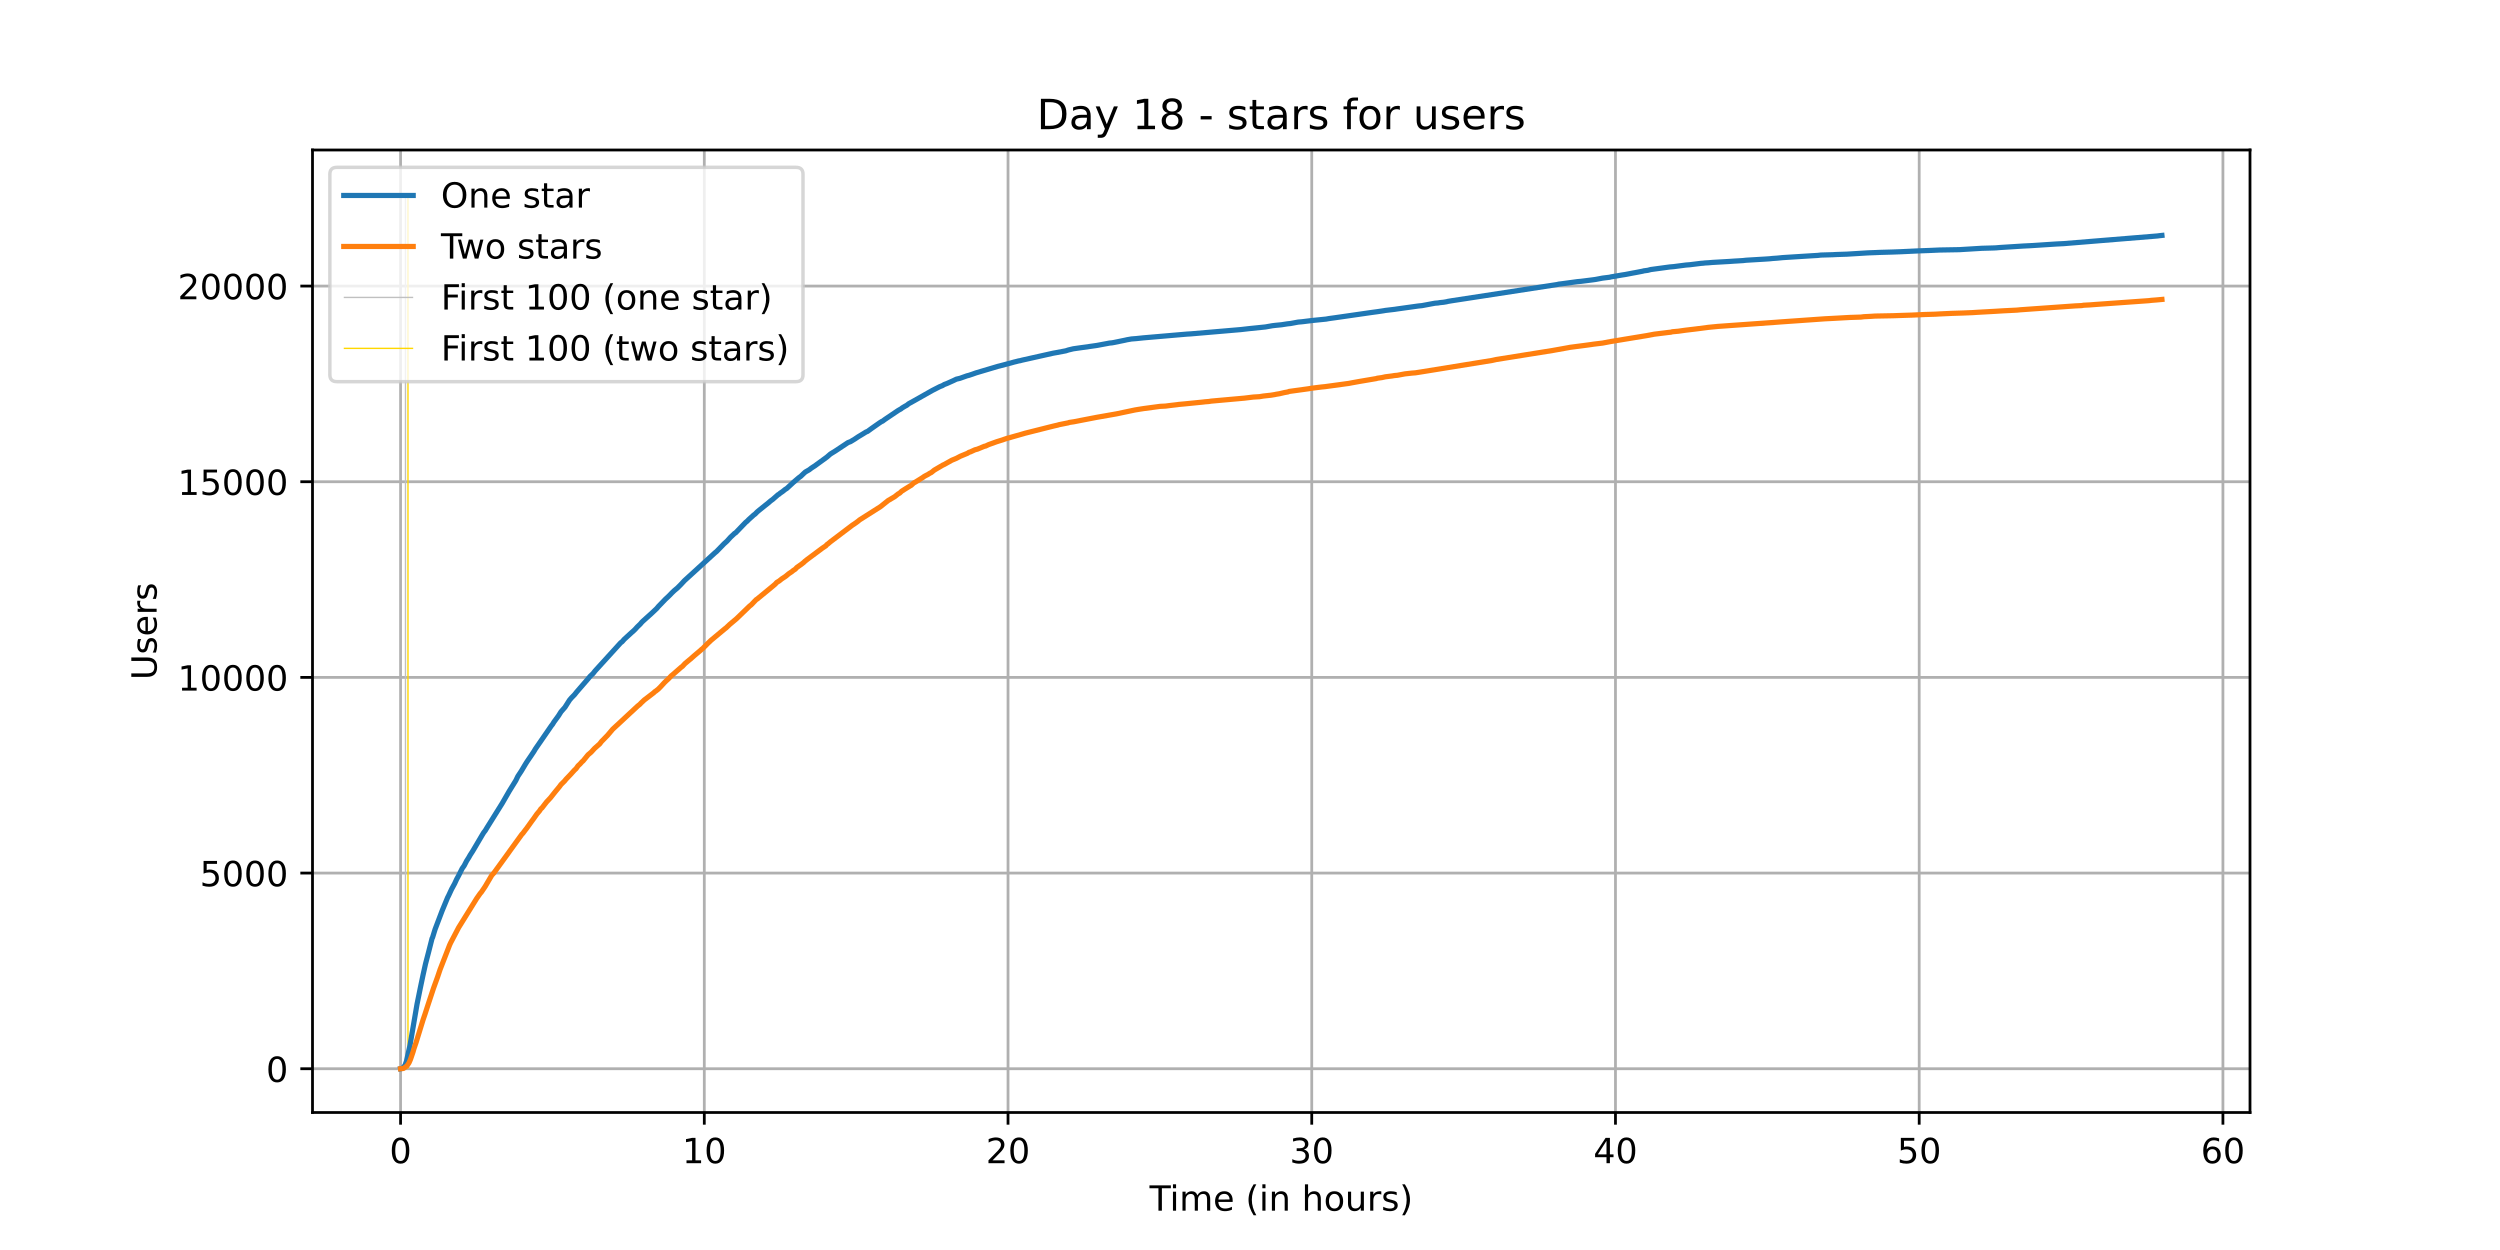 <?xml version="1.0" encoding="utf-8" standalone="no"?>
<!DOCTYPE svg PUBLIC "-//W3C//DTD SVG 1.1//EN"
  "http://www.w3.org/Graphics/SVG/1.1/DTD/svg11.dtd">
<!-- Created with matplotlib (https://matplotlib.org/) -->
<svg height="360pt" version="1.1" viewBox="0 0 720 360" width="720pt" xmlns="http://www.w3.org/2000/svg" xmlns:xlink="http://www.w3.org/1999/xlink">
 <defs>
  <style type="text/css">*{stroke-linecap:butt;stroke-linejoin:round;}</style>
 </defs>
 <g id="figure_1">
  <g id="patch_1">
   <path d="M 0 360 
L 720 360 
L 720 0 
L 0 0 
z
" style="fill:#ffffff;"/>
  </g>
  <g id="axes_1">
   <g id="patch_2">
    <path d="M 90 320.4 
L 648 320.4 
L 648 43.2 
L 90 43.2 
z
" style="fill:#ffffff;"/>
   </g>
   <g id="matplotlib.axis_1">
    <g id="xtick_1">
     <g id="line2d_1">
      <path clip-path="url(#pc552435713)" d="M 115.364 320.4 
L 115.364 43.2 
" style="fill:none;stroke:#b0b0b0;stroke-linecap:square;stroke-width:0.8;"/>
     </g>
     <g id="line2d_2">
      <defs>
       <path d="M 0 0 
L 0 3.5 
" id="m97b012c812" style="stroke:#000000;stroke-width:0.8;"/>
      </defs>
      <g>
       <use style="stroke:#000000;stroke-width:0.8;" x="115.364" xlink:href="#m97b012c812" y="320.4"/>
      </g>
     </g>
     <g id="text_1">
      <!-- 0 -->
      <g transform="translate(112.182 334.998)scale(0.1 -0.1)">
       <defs>
        <path d="M 31.781 66.406 
Q 24.172 66.406 20.328 58.906 
Q 16.5 51.422 16.5 36.375 
Q 16.5 21.391 20.328 13.891 
Q 24.172 6.391 31.781 6.391 
Q 39.453 6.391 43.281 13.891 
Q 47.125 21.391 47.125 36.375 
Q 47.125 51.422 43.281 58.906 
Q 39.453 66.406 31.781 66.406 
z
M 31.781 74.219 
Q 44.047 74.219 50.516 64.516 
Q 56.984 54.828 56.984 36.375 
Q 56.984 17.969 50.516 8.266 
Q 44.047 -1.422 31.781 -1.422 
Q 19.531 -1.422 13.062 8.266 
Q 6.594 17.969 6.594 36.375 
Q 6.594 54.828 13.062 64.516 
Q 19.531 74.219 31.781 74.219 
z
" id="DejaVuSans-48"/>
       </defs>
       <use xlink:href="#DejaVuSans-48"/>
      </g>
     </g>
    </g>
    <g id="xtick_2">
     <g id="line2d_3">
      <path clip-path="url(#pc552435713)" d="M 202.837 320.4 
L 202.837 43.2 
" style="fill:none;stroke:#b0b0b0;stroke-linecap:square;stroke-width:0.8;"/>
     </g>
     <g id="line2d_4">
      <g>
       <use style="stroke:#000000;stroke-width:0.8;" x="202.837" xlink:href="#m97b012c812" y="320.4"/>
      </g>
     </g>
     <g id="text_2">
      <!-- 10 -->
      <g transform="translate(196.474 334.998)scale(0.1 -0.1)">
       <defs>
        <path d="M 12.406 8.297 
L 28.516 8.297 
L 28.516 63.922 
L 10.984 60.406 
L 10.984 69.391 
L 28.422 72.906 
L 38.281 72.906 
L 38.281 8.297 
L 54.391 8.297 
L 54.391 0 
L 12.406 0 
z
" id="DejaVuSans-49"/>
       </defs>
       <use xlink:href="#DejaVuSans-49"/>
       <use x="63.623" xlink:href="#DejaVuSans-48"/>
      </g>
     </g>
    </g>
    <g id="xtick_3">
     <g id="line2d_5">
      <path clip-path="url(#pc552435713)" d="M 290.31 320.4 
L 290.31 43.2 
" style="fill:none;stroke:#b0b0b0;stroke-linecap:square;stroke-width:0.8;"/>
     </g>
     <g id="line2d_6">
      <g>
       <use style="stroke:#000000;stroke-width:0.8;" x="290.31" xlink:href="#m97b012c812" y="320.4"/>
      </g>
     </g>
     <g id="text_3">
      <!-- 20 -->
      <g transform="translate(283.947 334.998)scale(0.1 -0.1)">
       <defs>
        <path d="M 19.188 8.297 
L 53.609 8.297 
L 53.609 0 
L 7.328 0 
L 7.328 8.297 
Q 12.938 14.109 22.625 23.891 
Q 32.328 33.688 34.812 36.531 
Q 39.547 41.844 41.422 45.531 
Q 43.312 49.219 43.312 52.781 
Q 43.312 58.594 39.234 62.25 
Q 35.156 65.922 28.609 65.922 
Q 23.969 65.922 18.812 64.312 
Q 13.672 62.703 7.812 59.422 
L 7.812 69.391 
Q 13.766 71.781 18.938 73 
Q 24.125 74.219 28.422 74.219 
Q 39.75 74.219 46.484 68.547 
Q 53.219 62.891 53.219 53.422 
Q 53.219 48.922 51.531 44.891 
Q 49.859 40.875 45.406 35.406 
Q 44.188 33.984 37.641 27.219 
Q 31.109 20.453 19.188 8.297 
z
" id="DejaVuSans-50"/>
       </defs>
       <use xlink:href="#DejaVuSans-50"/>
       <use x="63.623" xlink:href="#DejaVuSans-48"/>
      </g>
     </g>
    </g>
    <g id="xtick_4">
     <g id="line2d_7">
      <path clip-path="url(#pc552435713)" d="M 377.783 320.4 
L 377.783 43.2 
" style="fill:none;stroke:#b0b0b0;stroke-linecap:square;stroke-width:0.8;"/>
     </g>
     <g id="line2d_8">
      <g>
       <use style="stroke:#000000;stroke-width:0.8;" x="377.783" xlink:href="#m97b012c812" y="320.4"/>
      </g>
     </g>
     <g id="text_4">
      <!-- 30 -->
      <g transform="translate(371.42 334.998)scale(0.1 -0.1)">
       <defs>
        <path d="M 40.578 39.312 
Q 47.656 37.797 51.625 33 
Q 55.609 28.219 55.609 21.188 
Q 55.609 10.406 48.188 4.484 
Q 40.766 -1.422 27.094 -1.422 
Q 22.516 -1.422 17.656 -0.516 
Q 12.797 0.391 7.625 2.203 
L 7.625 11.719 
Q 11.719 9.328 16.594 8.109 
Q 21.484 6.891 26.812 6.891 
Q 36.078 6.891 40.938 10.547 
Q 45.797 14.203 45.797 21.188 
Q 45.797 27.641 41.281 31.266 
Q 36.766 34.906 28.719 34.906 
L 20.219 34.906 
L 20.219 43.016 
L 29.109 43.016 
Q 36.375 43.016 40.234 45.922 
Q 44.094 48.828 44.094 54.297 
Q 44.094 59.906 40.109 62.906 
Q 36.141 65.922 28.719 65.922 
Q 24.656 65.922 20.016 65.031 
Q 15.375 64.156 9.812 62.312 
L 9.812 71.094 
Q 15.438 72.656 20.344 73.438 
Q 25.25 74.219 29.594 74.219 
Q 40.828 74.219 47.359 69.109 
Q 53.906 64.016 53.906 55.328 
Q 53.906 49.266 50.438 45.094 
Q 46.969 40.922 40.578 39.312 
z
" id="DejaVuSans-51"/>
       </defs>
       <use xlink:href="#DejaVuSans-51"/>
       <use x="63.623" xlink:href="#DejaVuSans-48"/>
      </g>
     </g>
    </g>
    <g id="xtick_5">
     <g id="line2d_9">
      <path clip-path="url(#pc552435713)" d="M 465.255 320.4 
L 465.255 43.2 
" style="fill:none;stroke:#b0b0b0;stroke-linecap:square;stroke-width:0.8;"/>
     </g>
     <g id="line2d_10">
      <g>
       <use style="stroke:#000000;stroke-width:0.8;" x="465.255" xlink:href="#m97b012c812" y="320.4"/>
      </g>
     </g>
     <g id="text_5">
      <!-- 40 -->
      <g transform="translate(458.893 334.998)scale(0.1 -0.1)">
       <defs>
        <path d="M 37.797 64.312 
L 12.891 25.391 
L 37.797 25.391 
z
M 35.203 72.906 
L 47.609 72.906 
L 47.609 25.391 
L 58.016 25.391 
L 58.016 17.188 
L 47.609 17.188 
L 47.609 0 
L 37.797 0 
L 37.797 17.188 
L 4.891 17.188 
L 4.891 26.703 
z
" id="DejaVuSans-52"/>
       </defs>
       <use xlink:href="#DejaVuSans-52"/>
       <use x="63.623" xlink:href="#DejaVuSans-48"/>
      </g>
     </g>
    </g>
    <g id="xtick_6">
     <g id="line2d_11">
      <path clip-path="url(#pc552435713)" d="M 552.728 320.4 
L 552.728 43.2 
" style="fill:none;stroke:#b0b0b0;stroke-linecap:square;stroke-width:0.8;"/>
     </g>
     <g id="line2d_12">
      <g>
       <use style="stroke:#000000;stroke-width:0.8;" x="552.728" xlink:href="#m97b012c812" y="320.4"/>
      </g>
     </g>
     <g id="text_6">
      <!-- 50 -->
      <g transform="translate(546.366 334.998)scale(0.1 -0.1)">
       <defs>
        <path d="M 10.797 72.906 
L 49.516 72.906 
L 49.516 64.594 
L 19.828 64.594 
L 19.828 46.734 
Q 21.969 47.469 24.109 47.828 
Q 26.266 48.188 28.422 48.188 
Q 40.625 48.188 47.75 41.5 
Q 54.891 34.812 54.891 23.391 
Q 54.891 11.625 47.562 5.094 
Q 40.234 -1.422 26.906 -1.422 
Q 22.312 -1.422 17.547 -0.641 
Q 12.797 0.141 7.719 1.703 
L 7.719 11.625 
Q 12.109 9.234 16.797 8.062 
Q 21.484 6.891 26.703 6.891 
Q 35.156 6.891 40.078 11.328 
Q 45.016 15.766 45.016 23.391 
Q 45.016 31 40.078 35.438 
Q 35.156 39.891 26.703 39.891 
Q 22.75 39.891 18.812 39.016 
Q 14.891 38.141 10.797 36.281 
z
" id="DejaVuSans-53"/>
       </defs>
       <use xlink:href="#DejaVuSans-53"/>
       <use x="63.623" xlink:href="#DejaVuSans-48"/>
      </g>
     </g>
    </g>
    <g id="xtick_7">
     <g id="line2d_13">
      <path clip-path="url(#pc552435713)" d="M 640.201 320.4 
L 640.201 43.2 
" style="fill:none;stroke:#b0b0b0;stroke-linecap:square;stroke-width:0.8;"/>
     </g>
     <g id="line2d_14">
      <g>
       <use style="stroke:#000000;stroke-width:0.8;" x="640.201" xlink:href="#m97b012c812" y="320.4"/>
      </g>
     </g>
     <g id="text_7">
      <!-- 60 -->
      <g transform="translate(633.839 334.998)scale(0.1 -0.1)">
       <defs>
        <path d="M 33.016 40.375 
Q 26.375 40.375 22.484 35.828 
Q 18.609 31.297 18.609 23.391 
Q 18.609 15.531 22.484 10.953 
Q 26.375 6.391 33.016 6.391 
Q 39.656 6.391 43.531 10.953 
Q 47.406 15.531 47.406 23.391 
Q 47.406 31.297 43.531 35.828 
Q 39.656 40.375 33.016 40.375 
z
M 52.594 71.297 
L 52.594 62.312 
Q 48.875 64.062 45.094 64.984 
Q 41.312 65.922 37.594 65.922 
Q 27.828 65.922 22.672 59.328 
Q 17.531 52.734 16.797 39.406 
Q 19.672 43.656 24.016 45.922 
Q 28.375 48.188 33.594 48.188 
Q 44.578 48.188 50.953 41.516 
Q 57.328 34.859 57.328 23.391 
Q 57.328 12.156 50.688 5.359 
Q 44.047 -1.422 33.016 -1.422 
Q 20.359 -1.422 13.672 8.266 
Q 6.984 17.969 6.984 36.375 
Q 6.984 53.656 15.188 63.938 
Q 23.391 74.219 37.203 74.219 
Q 40.922 74.219 44.703 73.484 
Q 48.484 72.75 52.594 71.297 
z
" id="DejaVuSans-54"/>
       </defs>
       <use xlink:href="#DejaVuSans-54"/>
       <use x="63.623" xlink:href="#DejaVuSans-48"/>
      </g>
     </g>
    </g>
    <g id="text_8">
     <!-- Time (in hours) -->
     <g transform="translate(331.072 348.677)scale(0.1 -0.1)">
      <defs>
       <path d="M -0.297 72.906 
L 61.375 72.906 
L 61.375 64.594 
L 35.5 64.594 
L 35.5 0 
L 25.594 0 
L 25.594 64.594 
L -0.297 64.594 
z
" id="DejaVuSans-84"/>
       <path d="M 9.422 54.688 
L 18.406 54.688 
L 18.406 0 
L 9.422 0 
z
M 9.422 75.984 
L 18.406 75.984 
L 18.406 64.594 
L 9.422 64.594 
z
" id="DejaVuSans-105"/>
       <path d="M 52 44.188 
Q 55.375 50.25 60.062 53.125 
Q 64.75 56 71.094 56 
Q 79.641 56 84.281 50.016 
Q 88.922 44.047 88.922 33.016 
L 88.922 0 
L 79.891 0 
L 79.891 32.719 
Q 79.891 40.578 77.094 44.375 
Q 74.312 48.188 68.609 48.188 
Q 61.625 48.188 57.562 43.547 
Q 53.516 38.922 53.516 30.906 
L 53.516 0 
L 44.484 0 
L 44.484 32.719 
Q 44.484 40.625 41.703 44.406 
Q 38.922 48.188 33.109 48.188 
Q 26.219 48.188 22.156 43.531 
Q 18.109 38.875 18.109 30.906 
L 18.109 0 
L 9.078 0 
L 9.078 54.688 
L 18.109 54.688 
L 18.109 46.188 
Q 21.188 51.219 25.484 53.609 
Q 29.781 56 35.688 56 
Q 41.656 56 45.828 52.969 
Q 50 49.953 52 44.188 
z
" id="DejaVuSans-109"/>
       <path d="M 56.203 29.594 
L 56.203 25.203 
L 14.891 25.203 
Q 15.484 15.922 20.484 11.062 
Q 25.484 6.203 34.422 6.203 
Q 39.594 6.203 44.453 7.469 
Q 49.312 8.734 54.109 11.281 
L 54.109 2.781 
Q 49.266 0.734 44.188 -0.344 
Q 39.109 -1.422 33.891 -1.422 
Q 20.797 -1.422 13.156 6.188 
Q 5.516 13.812 5.516 26.812 
Q 5.516 40.234 12.766 48.109 
Q 20.016 56 32.328 56 
Q 43.359 56 49.781 48.891 
Q 56.203 41.797 56.203 29.594 
z
M 47.219 32.234 
Q 47.125 39.594 43.094 43.984 
Q 39.062 48.391 32.422 48.391 
Q 24.906 48.391 20.391 44.141 
Q 15.875 39.891 15.188 32.172 
z
" id="DejaVuSans-101"/>
       <path id="DejaVuSans-32"/>
       <path d="M 31 75.875 
Q 24.469 64.656 21.281 53.656 
Q 18.109 42.672 18.109 31.391 
Q 18.109 20.125 21.312 9.062 
Q 24.516 -2 31 -13.188 
L 23.188 -13.188 
Q 15.875 -1.703 12.234 9.375 
Q 8.594 20.453 8.594 31.391 
Q 8.594 42.281 12.203 53.312 
Q 15.828 64.359 23.188 75.875 
z
" id="DejaVuSans-40"/>
       <path d="M 54.891 33.016 
L 54.891 0 
L 45.906 0 
L 45.906 32.719 
Q 45.906 40.484 42.875 44.328 
Q 39.844 48.188 33.797 48.188 
Q 26.516 48.188 22.312 43.547 
Q 18.109 38.922 18.109 30.906 
L 18.109 0 
L 9.078 0 
L 9.078 54.688 
L 18.109 54.688 
L 18.109 46.188 
Q 21.344 51.125 25.703 53.562 
Q 30.078 56 35.797 56 
Q 45.219 56 50.047 50.172 
Q 54.891 44.344 54.891 33.016 
z
" id="DejaVuSans-110"/>
       <path d="M 54.891 33.016 
L 54.891 0 
L 45.906 0 
L 45.906 32.719 
Q 45.906 40.484 42.875 44.328 
Q 39.844 48.188 33.797 48.188 
Q 26.516 48.188 22.312 43.547 
Q 18.109 38.922 18.109 30.906 
L 18.109 0 
L 9.078 0 
L 9.078 75.984 
L 18.109 75.984 
L 18.109 46.188 
Q 21.344 51.125 25.703 53.562 
Q 30.078 56 35.797 56 
Q 45.219 56 50.047 50.172 
Q 54.891 44.344 54.891 33.016 
z
" id="DejaVuSans-104"/>
       <path d="M 30.609 48.391 
Q 23.391 48.391 19.188 42.75 
Q 14.984 37.109 14.984 27.297 
Q 14.984 17.484 19.156 11.844 
Q 23.344 6.203 30.609 6.203 
Q 37.797 6.203 41.984 11.859 
Q 46.188 17.531 46.188 27.297 
Q 46.188 37.016 41.984 42.703 
Q 37.797 48.391 30.609 48.391 
z
M 30.609 56 
Q 42.328 56 49.016 48.375 
Q 55.719 40.766 55.719 27.297 
Q 55.719 13.875 49.016 6.219 
Q 42.328 -1.422 30.609 -1.422 
Q 18.844 -1.422 12.172 6.219 
Q 5.516 13.875 5.516 27.297 
Q 5.516 40.766 12.172 48.375 
Q 18.844 56 30.609 56 
z
" id="DejaVuSans-111"/>
       <path d="M 8.5 21.578 
L 8.5 54.688 
L 17.484 54.688 
L 17.484 21.922 
Q 17.484 14.156 20.5 10.266 
Q 23.531 6.391 29.594 6.391 
Q 36.859 6.391 41.078 11.031 
Q 45.312 15.672 45.312 23.688 
L 45.312 54.688 
L 54.297 54.688 
L 54.297 0 
L 45.312 0 
L 45.312 8.406 
Q 42.047 3.422 37.719 1 
Q 33.406 -1.422 27.688 -1.422 
Q 18.266 -1.422 13.375 4.438 
Q 8.5 10.297 8.5 21.578 
z
M 31.109 56 
z
" id="DejaVuSans-117"/>
       <path d="M 41.109 46.297 
Q 39.594 47.172 37.812 47.578 
Q 36.031 48 33.891 48 
Q 26.266 48 22.188 43.047 
Q 18.109 38.094 18.109 28.812 
L 18.109 0 
L 9.078 0 
L 9.078 54.688 
L 18.109 54.688 
L 18.109 46.188 
Q 20.953 51.172 25.484 53.578 
Q 30.031 56 36.531 56 
Q 37.453 56 38.578 55.875 
Q 39.703 55.766 41.062 55.516 
z
" id="DejaVuSans-114"/>
       <path d="M 44.281 53.078 
L 44.281 44.578 
Q 40.484 46.531 36.375 47.5 
Q 32.281 48.484 27.875 48.484 
Q 21.188 48.484 17.844 46.438 
Q 14.5 44.391 14.5 40.281 
Q 14.5 37.156 16.891 35.375 
Q 19.281 33.594 26.516 31.984 
L 29.594 31.297 
Q 39.156 29.25 43.188 25.516 
Q 47.219 21.781 47.219 15.094 
Q 47.219 7.469 41.188 3.016 
Q 35.156 -1.422 24.609 -1.422 
Q 20.219 -1.422 15.453 -0.562 
Q 10.688 0.297 5.422 2 
L 5.422 11.281 
Q 10.406 8.688 15.234 7.391 
Q 20.062 6.109 24.812 6.109 
Q 31.156 6.109 34.562 8.281 
Q 37.984 10.453 37.984 14.406 
Q 37.984 18.062 35.516 20.016 
Q 33.062 21.969 24.703 23.781 
L 21.578 24.516 
Q 13.234 26.266 9.516 29.906 
Q 5.812 33.547 5.812 39.891 
Q 5.812 47.609 11.281 51.797 
Q 16.75 56 26.812 56 
Q 31.781 56 36.172 55.266 
Q 40.578 54.547 44.281 53.078 
z
" id="DejaVuSans-115"/>
       <path d="M 8.016 75.875 
L 15.828 75.875 
Q 23.141 64.359 26.781 53.312 
Q 30.422 42.281 30.422 31.391 
Q 30.422 20.453 26.781 9.375 
Q 23.141 -1.703 15.828 -13.188 
L 8.016 -13.188 
Q 14.5 -2 17.703 9.062 
Q 20.906 20.125 20.906 31.391 
Q 20.906 42.672 17.703 53.656 
Q 14.5 64.656 8.016 75.875 
z
" id="DejaVuSans-41"/>
      </defs>
      <use xlink:href="#DejaVuSans-84"/>
      <use x="57.959" xlink:href="#DejaVuSans-105"/>
      <use x="85.742" xlink:href="#DejaVuSans-109"/>
      <use x="183.154" xlink:href="#DejaVuSans-101"/>
      <use x="244.678" xlink:href="#DejaVuSans-32"/>
      <use x="276.465" xlink:href="#DejaVuSans-40"/>
      <use x="315.479" xlink:href="#DejaVuSans-105"/>
      <use x="343.262" xlink:href="#DejaVuSans-110"/>
      <use x="406.641" xlink:href="#DejaVuSans-32"/>
      <use x="438.428" xlink:href="#DejaVuSans-104"/>
      <use x="501.807" xlink:href="#DejaVuSans-111"/>
      <use x="562.988" xlink:href="#DejaVuSans-117"/>
      <use x="626.367" xlink:href="#DejaVuSans-114"/>
      <use x="667.48" xlink:href="#DejaVuSans-115"/>
      <use x="719.58" xlink:href="#DejaVuSans-41"/>
     </g>
    </g>
   </g>
   <g id="matplotlib.axis_2">
    <g id="ytick_1">
     <g id="line2d_15">
      <path clip-path="url(#pc552435713)" d="M 90 307.8 
L 648 307.8 
" style="fill:none;stroke:#b0b0b0;stroke-linecap:square;stroke-width:0.8;"/>
     </g>
     <g id="line2d_16">
      <defs>
       <path d="M 0 0 
L -3.5 0 
" id="m421a89fcfe" style="stroke:#000000;stroke-width:0.8;"/>
      </defs>
      <g>
       <use style="stroke:#000000;stroke-width:0.8;" x="90" xlink:href="#m421a89fcfe" y="307.8"/>
      </g>
     </g>
     <g id="text_9">
      <!-- 0 -->
      <g transform="translate(76.638 311.599)scale(0.1 -0.1)">
       <use xlink:href="#DejaVuSans-48"/>
      </g>
     </g>
    </g>
    <g id="ytick_2">
     <g id="line2d_17">
      <path clip-path="url(#pc552435713)" d="M 90 251.446 
L 648 251.446 
" style="fill:none;stroke:#b0b0b0;stroke-linecap:square;stroke-width:0.8;"/>
     </g>
     <g id="line2d_18">
      <g>
       <use style="stroke:#000000;stroke-width:0.8;" x="90" xlink:href="#m421a89fcfe" y="251.446"/>
      </g>
     </g>
     <g id="text_10">
      <!-- 5000 -->
      <g transform="translate(57.55 255.245)scale(0.1 -0.1)">
       <use xlink:href="#DejaVuSans-53"/>
       <use x="63.623" xlink:href="#DejaVuSans-48"/>
       <use x="127.246" xlink:href="#DejaVuSans-48"/>
       <use x="190.869" xlink:href="#DejaVuSans-48"/>
      </g>
     </g>
    </g>
    <g id="ytick_3">
     <g id="line2d_19">
      <path clip-path="url(#pc552435713)" d="M 90 195.092 
L 648 195.092 
" style="fill:none;stroke:#b0b0b0;stroke-linecap:square;stroke-width:0.8;"/>
     </g>
     <g id="line2d_20">
      <g>
       <use style="stroke:#000000;stroke-width:0.8;" x="90" xlink:href="#m421a89fcfe" y="195.092"/>
      </g>
     </g>
     <g id="text_11">
      <!-- 10000 -->
      <g transform="translate(51.188 198.891)scale(0.1 -0.1)">
       <use xlink:href="#DejaVuSans-49"/>
       <use x="63.623" xlink:href="#DejaVuSans-48"/>
       <use x="127.246" xlink:href="#DejaVuSans-48"/>
       <use x="190.869" xlink:href="#DejaVuSans-48"/>
       <use x="254.492" xlink:href="#DejaVuSans-48"/>
      </g>
     </g>
    </g>
    <g id="ytick_4">
     <g id="line2d_21">
      <path clip-path="url(#pc552435713)" d="M 90 138.738 
L 648 138.738 
" style="fill:none;stroke:#b0b0b0;stroke-linecap:square;stroke-width:0.8;"/>
     </g>
     <g id="line2d_22">
      <g>
       <use style="stroke:#000000;stroke-width:0.8;" x="90" xlink:href="#m421a89fcfe" y="138.738"/>
      </g>
     </g>
     <g id="text_12">
      <!-- 15000 -->
      <g transform="translate(51.188 142.538)scale(0.1 -0.1)">
       <use xlink:href="#DejaVuSans-49"/>
       <use x="63.623" xlink:href="#DejaVuSans-53"/>
       <use x="127.246" xlink:href="#DejaVuSans-48"/>
       <use x="190.869" xlink:href="#DejaVuSans-48"/>
       <use x="254.492" xlink:href="#DejaVuSans-48"/>
      </g>
     </g>
    </g>
    <g id="ytick_5">
     <g id="line2d_23">
      <path clip-path="url(#pc552435713)" d="M 90 82.384 
L 648 82.384 
" style="fill:none;stroke:#b0b0b0;stroke-linecap:square;stroke-width:0.8;"/>
     </g>
     <g id="line2d_24">
      <g>
       <use style="stroke:#000000;stroke-width:0.8;" x="90" xlink:href="#m421a89fcfe" y="82.384"/>
      </g>
     </g>
     <g id="text_13">
      <!-- 20000 -->
      <g transform="translate(51.188 86.184)scale(0.1 -0.1)">
       <use xlink:href="#DejaVuSans-50"/>
       <use x="63.623" xlink:href="#DejaVuSans-48"/>
       <use x="127.246" xlink:href="#DejaVuSans-48"/>
       <use x="190.869" xlink:href="#DejaVuSans-48"/>
       <use x="254.492" xlink:href="#DejaVuSans-48"/>
      </g>
     </g>
    </g>
    <g id="text_14">
     <!-- Users -->
     <g transform="translate(45.108 195.801)rotate(-90)scale(0.1 -0.1)">
      <defs>
       <path d="M 8.688 72.906 
L 18.609 72.906 
L 18.609 28.609 
Q 18.609 16.891 22.844 11.734 
Q 27.094 6.594 36.625 6.594 
Q 46.094 6.594 50.344 11.734 
Q 54.594 16.891 54.594 28.609 
L 54.594 72.906 
L 64.5 72.906 
L 64.5 27.391 
Q 64.5 13.141 57.438 5.859 
Q 50.391 -1.422 36.625 -1.422 
Q 22.797 -1.422 15.734 5.859 
Q 8.688 13.141 8.688 27.391 
z
" id="DejaVuSans-85"/>
      </defs>
      <use xlink:href="#DejaVuSans-85"/>
      <use x="73.193" xlink:href="#DejaVuSans-115"/>
      <use x="125.293" xlink:href="#DejaVuSans-101"/>
      <use x="186.816" xlink:href="#DejaVuSans-114"/>
      <use x="227.93" xlink:href="#DejaVuSans-115"/>
     </g>
    </g>
   </g>
   <g id="LineCollection_1">
    <path clip-path="url(#pc552435713)" d="M 116.775 307.8 
L 116.775 55.8 
" style="fill:none;stroke:#c0c0c0;stroke-width:0.4;"/>
   </g>
   <g id="LineCollection_2">
    <path clip-path="url(#pc552435713)" d="M 117.497 307.8 
L 117.497 55.8 
" style="fill:none;stroke:#ffd700;stroke-width:0.4;"/>
   </g>
   <g id="line2d_25">
    <path clip-path="url(#pc552435713)" d="M 115.364 307.8 
L 115.908 307.699 
L 116.632 306.819 
L 117.064 305.625 
L 118.075 301.083 
L 120.099 289.226 
L 121.11 284.255 
L 121.832 280.818 
L 122.553 277.572 
L 123.421 274.247 
L 124.432 270.268 
L 124.577 269.998 
L 125.299 267.653 
L 127.323 262.322 
L 128.912 258.49 
L 129.199 257.938 
L 130.066 256.067 
L 130.934 254.478 
L 131.512 253.227 
L 132.09 252.167 
L 133.101 250.139 
L 133.68 249.316 
L 134.401 247.918 
L 134.979 247.017 
L 135.412 246.25 
L 136.134 245.134 
L 138.879 240.48 
L 139.312 239.77 
L 139.747 239.217 
L 140.325 238.259 
L 144.66 231.316 
L 145.381 230.065 
L 146.681 227.811 
L 148.56 224.779 
L 149.138 223.585 
L 150.149 222.052 
L 151.305 220.113 
L 151.738 219.426 
L 153.038 217.51 
L 153.759 216.428 
L 154.194 215.695 
L 158.816 208.989 
L 159.105 208.64 
L 159.54 207.93 
L 160.84 206.149 
L 161.562 204.999 
L 162.718 203.681 
L 164.018 201.629 
L 164.596 200.953 
L 165.461 200.074 
L 166.04 199.341 
L 167.05 198.169 
L 169.218 195.667 
L 169.942 194.788 
L 170.807 193.965 
L 171.385 193.221 
L 178.757 185.118 
L 179.192 184.791 
L 179.768 184.126 
L 181.935 182.142 
L 182.514 181.635 
L 182.949 181.207 
L 183.525 180.564 
L 184.392 179.73 
L 184.827 179.212 
L 185.114 178.93 
L 187.57 176.721 
L 188.005 176.315 
L 189.159 175.222 
L 189.594 174.692 
L 191.037 173.204 
L 191.616 172.596 
L 192.337 171.931 
L 192.916 171.367 
L 193.205 171.063 
L 193.494 170.759 
L 194.216 170.071 
L 195.083 169.35 
L 196.094 168.335 
L 197.105 167.242 
L 205.918 159.195 
L 206.353 158.845 
L 208.52 156.614 
L 209.385 155.836 
L 210.398 154.709 
L 211.263 153.909 
L 211.552 153.616 
L 211.841 153.469 
L 214.73 150.46 
L 215.165 150.111 
L 215.598 149.66 
L 217.044 148.352 
L 217.476 148.037 
L 218.054 147.439 
L 218.633 146.955 
L 220.511 145.444 
L 221.089 144.994 
L 221.957 144.25 
L 222.535 143.833 
L 224.124 142.435 
L 224.267 142.401 
L 224.7 142.029 
L 225.424 141.533 
L 226.146 140.947 
L 226.578 140.688 
L 228.456 138.952 
L 230.046 137.589 
L 230.624 137.172 
L 231.348 136.473 
L 231.926 135.943 
L 233.08 135.278 
L 233.659 134.827 
L 234.237 134.444 
L 234.669 134.174 
L 235.248 133.745 
L 238.144 131.638 
L 239.155 130.759 
L 240.601 129.868 
L 244.214 127.468 
L 244.938 127.197 
L 246.238 126.408 
L 247.105 125.822 
L 248.116 125.213 
L 248.694 124.864 
L 249.418 124.413 
L 249.851 124.244 
L 251.007 123.399 
L 252.453 122.384 
L 253.032 121.979 
L 253.321 121.776 
L 253.899 121.404 
L 254.188 121.291 
L 254.766 120.852 
L 255.345 120.457 
L 258.671 118.214 
L 259.539 117.718 
L 259.828 117.482 
L 260.695 116.963 
L 261.128 116.738 
L 261.706 116.276 
L 263.295 115.397 
L 268.5 112.455 
L 270.667 111.35 
L 271.389 111.069 
L 271.967 110.73 
L 272.691 110.46 
L 274.574 109.615 
L 275.439 109.198 
L 276.452 108.961 
L 278.474 108.24 
L 279.055 108.093 
L 280.066 107.755 
L 281.076 107.394 
L 287.435 105.501 
L 287.868 105.399 
L 291.192 104.52 
L 292.059 104.272 
L 292.637 104.137 
L 293.359 103.945 
L 293.794 103.878 
L 294.372 103.72 
L 303.331 101.714 
L 304.344 101.533 
L 306.944 101.038 
L 307.666 100.801 
L 309.111 100.451 
L 315.468 99.55 
L 316.046 99.46 
L 318.935 98.919 
L 319.513 98.806 
L 320.235 98.738 
L 320.813 98.637 
L 323.992 97.983 
L 324.57 97.848 
L 325.87 97.622 
L 327.17 97.521 
L 329.337 97.296 
L 341.911 96.214 
L 342.922 96.157 
L 357.37 94.917 
L 359.826 94.636 
L 364.448 94.162 
L 366.472 93.802 
L 367.339 93.7 
L 369.072 93.531 
L 370.082 93.373 
L 370.807 93.261 
L 371.672 93.171 
L 373.839 92.765 
L 374.996 92.663 
L 378.028 92.291 
L 381.933 91.897 
L 382.654 91.762 
L 383.376 91.66 
L 384.533 91.502 
L 395.08 89.981 
L 396.667 89.767 
L 397.969 89.575 
L 398.545 89.485 
L 398.98 89.406 
L 401.723 89.079 
L 402.447 88.967 
L 408.515 88.121 
L 409.525 88.02 
L 412.415 87.479 
L 413.282 87.321 
L 414.149 87.253 
L 414.728 87.152 
L 415.739 87.05 
L 416.606 86.904 
L 417.038 86.791 
L 418.195 86.6 
L 448.395 81.956 
L 448.973 81.821 
L 449.841 81.719 
L 454.319 81.111 
L 455.33 81.021 
L 458.797 80.581 
L 459.521 80.48 
L 461.543 80.096 
L 463.564 79.848 
L 463.999 79.736 
L 465.153 79.544 
L 467.034 79.217 
L 468.191 79.037 
L 470.358 78.62 
L 470.934 78.519 
L 473.101 78.101 
L 473.39 78.011 
L 474.547 77.854 
L 475.412 77.628 
L 480.903 76.884 
L 482.06 76.783 
L 485.527 76.332 
L 486.682 76.242 
L 489.86 75.847 
L 490.584 75.791 
L 491.016 75.735 
L 492.027 75.678 
L 493.184 75.577 
L 498.097 75.295 
L 499.54 75.194 
L 500.551 75.137 
L 501.997 75.047 
L 502.864 74.946 
L 508.499 74.608 
L 509.655 74.529 
L 510.52 74.438 
L 511.823 74.348 
L 513.412 74.191 
L 515.001 74.089 
L 521.79 73.661 
L 523.525 73.559 
L 524.392 73.458 
L 527.859 73.356 
L 528.87 73.3 
L 531.905 73.199 
L 537.972 72.827 
L 540.283 72.737 
L 541.294 72.692 
L 544.907 72.59 
L 547.363 72.5 
L 549.531 72.398 
L 552.852 72.241 
L 555.598 72.139 
L 558.633 72.004 
L 564.265 71.903 
L 570.767 71.508 
L 573.946 71.418 
L 574.813 71.384 
L 575.97 71.283 
L 582.758 70.854 
L 584.782 70.753 
L 592.295 70.268 
L 594.319 70.167 
L 621.336 67.958 
L 621.912 67.879 
L 622.636 67.8 
L 622.636 67.8 
" style="fill:none;stroke:#1f77b4;stroke-linecap:square;stroke-width:1.5;"/>
   </g>
   <g id="line2d_26">
    <path clip-path="url(#pc552435713)" d="M 115.364 307.8 
L 116.197 307.71 
L 117.21 306.955 
L 117.786 306.098 
L 118.221 305.106 
L 118.943 302.987 
L 119.232 301.973 
L 119.81 300.294 
L 121.832 293.734 
L 122.41 292.032 
L 123.278 289.361 
L 124.867 284.56 
L 126.021 281.37 
L 126.745 279.217 
L 129.488 272.173 
L 129.777 271.542 
L 132.09 267.135 
L 137.29 258.75 
L 138.301 257.307 
L 138.59 256.991 
L 139.312 255.932 
L 139.747 255.278 
L 141.625 252.089 
L 142.203 251.457 
L 146.538 245.484 
L 146.827 245.067 
L 150.295 240.277 
L 150.581 239.995 
L 151.305 239.026 
L 151.594 238.665 
L 153.184 236.445 
L 153.616 235.87 
L 154.627 234.427 
L 155.349 233.582 
L 155.783 232.928 
L 156.073 232.703 
L 157.373 231.012 
L 158.527 229.772 
L 159.827 228.127 
L 160.405 227.428 
L 161.129 226.549 
L 161.562 225.952 
L 162.572 224.96 
L 163.007 224.419 
L 163.729 223.664 
L 164.307 223.055 
L 165.029 222.255 
L 165.461 221.781 
L 165.896 221.387 
L 166.475 220.564 
L 167.05 220.034 
L 167.629 219.381 
L 167.918 219.155 
L 169.364 217.375 
L 170.229 216.642 
L 171.242 215.537 
L 172.258 214.636 
L 172.69 214.264 
L 173.268 213.509 
L 173.701 213.08 
L 175.001 211.739 
L 175.436 211.221 
L 176.446 210.026 
L 183.67 203.32 
L 184.249 202.869 
L 184.681 202.407 
L 184.97 202.148 
L 185.549 201.595 
L 186.559 200.829 
L 188.292 199.499 
L 188.581 199.206 
L 188.87 199.026 
L 189.594 198.451 
L 190.316 197.718 
L 191.327 196.614 
L 191.905 196.05 
L 192.627 195.385 
L 193.348 194.608 
L 193.637 194.393 
L 194.361 193.762 
L 196.24 192.117 
L 196.526 191.925 
L 197.25 191.136 
L 198.55 190.043 
L 198.84 189.817 
L 199.85 188.916 
L 201.729 187.327 
L 202.161 186.921 
L 202.307 186.853 
L 202.739 186.402 
L 203.174 185.985 
L 203.896 185.242 
L 204.328 184.847 
L 204.763 184.419 
L 208.809 181.049 
L 209.096 180.846 
L 210.109 179.877 
L 212.131 178.175 
L 215.887 174.546 
L 216.322 174.219 
L 217.765 172.708 
L 218.054 172.528 
L 222.389 168.967 
L 223.257 168.234 
L 223.689 167.749 
L 224.413 167.31 
L 225.135 166.724 
L 226.002 166.16 
L 226.292 165.957 
L 227.157 165.236 
L 228.024 164.661 
L 228.456 164.3 
L 229.035 163.928 
L 229.47 163.444 
L 230.77 162.531 
L 231.491 161.967 
L 231.78 161.674 
L 232.502 161.1 
L 236.844 157.865 
L 237.855 157.189 
L 238.144 156.839 
L 238.433 156.648 
L 239.155 156.039 
L 245.514 151.226 
L 246.092 150.854 
L 247.105 150.122 
L 247.538 149.75 
L 253.61 145.895 
L 255.777 144.16 
L 257.658 143.055 
L 258.671 142.244 
L 259.104 142.018 
L 259.682 141.466 
L 260.838 140.733 
L 262.138 139.933 
L 262.428 139.775 
L 263.152 139.099 
L 263.73 138.783 
L 265.319 137.792 
L 265.897 137.42 
L 266.186 137.205 
L 266.765 136.89 
L 267.197 136.676 
L 267.776 136.304 
L 268.21 136.09 
L 269.078 135.391 
L 271.534 133.948 
L 271.967 133.757 
L 274.139 132.539 
L 274.718 132.303 
L 275.439 131.998 
L 276.596 131.39 
L 278.62 130.556 
L 279.055 130.274 
L 279.487 130.139 
L 280.787 129.541 
L 281.511 129.35 
L 283.533 128.516 
L 283.822 128.482 
L 284.689 128.065 
L 287.003 127.231 
L 287.289 127.141 
L 288.735 126.69 
L 289.17 126.532 
L 290.035 126.239 
L 290.902 126.014 
L 291.337 125.878 
L 294.516 124.977 
L 295.24 124.763 
L 301.453 123.196 
L 302.031 123.049 
L 303.62 122.655 
L 304.631 122.429 
L 304.92 122.328 
L 305.355 122.238 
L 307.666 121.776 
L 307.955 121.663 
L 309.255 121.471 
L 312.144 120.908 
L 314.889 120.378 
L 315.757 120.209 
L 321.535 119.195 
L 326.881 118.068 
L 328.037 117.876 
L 329.337 117.673 
L 334.107 117.031 
L 335.698 116.952 
L 336.709 116.817 
L 339.022 116.546 
L 339.455 116.479 
L 341.19 116.321 
L 346.244 115.814 
L 347.111 115.712 
L 348.122 115.633 
L 348.846 115.52 
L 358.381 114.664 
L 360.98 114.348 
L 362.715 114.247 
L 363.872 114.055 
L 366.037 113.819 
L 367.193 113.627 
L 367.483 113.559 
L 368.493 113.39 
L 369.939 113.052 
L 370.95 112.872 
L 371.239 112.737 
L 376.728 111.981 
L 377.885 111.79 
L 380.63 111.452 
L 381.643 111.35 
L 386.843 110.64 
L 387.567 110.539 
L 388.432 110.426 
L 389.3 110.257 
L 391.467 109.863 
L 396.38 109.029 
L 396.667 108.927 
L 397.969 108.747 
L 398.98 108.521 
L 400.858 108.285 
L 401.58 108.161 
L 402.447 108.082 
L 404.615 107.676 
L 406.636 107.451 
L 407.647 107.372 
L 409.093 107.146 
L 429.758 103.799 
L 430.913 103.54 
L 447.238 100.925 
L 447.673 100.846 
L 451.573 100.147 
L 452.152 100.034 
L 456.632 99.448 
L 458.365 99.212 
L 458.943 99.121 
L 461.543 98.806 
L 463.853 98.366 
L 474.258 96.653 
L 476.425 96.247 
L 477.147 96.157 
L 480.614 95.729 
L 481.193 95.673 
L 481.625 95.549 
L 483.36 95.391 
L 484.949 95.165 
L 485.527 95.087 
L 488.271 94.76 
L 492.027 94.275 
L 493.04 94.174 
L 494.773 94.005 
L 511.244 92.832 
L 512.544 92.731 
L 525.692 91.807 
L 527.714 91.705 
L 532.77 91.424 
L 535.948 91.322 
L 536.816 91.209 
L 538.84 91.108 
L 539.994 91.029 
L 545.196 90.928 
L 547.507 90.849 
L 550.685 90.747 
L 554.298 90.578 
L 557.331 90.488 
L 558.487 90.42 
L 562.098 90.251 
L 565.278 90.15 
L 568.022 90.037 
L 569.611 89.936 
L 574.67 89.654 
L 576.259 89.553 
L 577.269 89.496 
L 580.88 89.316 
L 581.891 89.214 
L 597.641 88.099 
L 599.519 88.009 
L 600.097 87.907 
L 601.976 87.806 
L 603.421 87.693 
L 618.88 86.588 
L 619.602 86.498 
L 621.047 86.386 
L 622.636 86.239 
L 622.636 86.239 
" style="fill:none;stroke:#ff7f0e;stroke-linecap:square;stroke-width:1.5;"/>
   </g>
   <g id="patch_3">
    <path d="M 90 320.4 
L 90 43.2 
" style="fill:none;stroke:#000000;stroke-linecap:square;stroke-linejoin:miter;stroke-width:0.8;"/>
   </g>
   <g id="patch_4">
    <path d="M 648 320.4 
L 648 43.2 
" style="fill:none;stroke:#000000;stroke-linecap:square;stroke-linejoin:miter;stroke-width:0.8;"/>
   </g>
   <g id="patch_5">
    <path d="M 90 320.4 
L 648 320.4 
" style="fill:none;stroke:#000000;stroke-linecap:square;stroke-linejoin:miter;stroke-width:0.8;"/>
   </g>
   <g id="patch_6">
    <path d="M 90 43.2 
L 648 43.2 
" style="fill:none;stroke:#000000;stroke-linecap:square;stroke-linejoin:miter;stroke-width:0.8;"/>
   </g>
   <g id="text_15">
    <!-- Day 18 - stars for users -->
    <g transform="translate(298.609 37.2)scale(0.12 -0.12)">
     <defs>
      <path d="M 19.672 64.797 
L 19.672 8.109 
L 31.594 8.109 
Q 46.688 8.109 53.688 14.938 
Q 60.688 21.781 60.688 36.531 
Q 60.688 51.172 53.688 57.984 
Q 46.688 64.797 31.594 64.797 
z
M 9.812 72.906 
L 30.078 72.906 
Q 51.266 72.906 61.172 64.094 
Q 71.094 55.281 71.094 36.531 
Q 71.094 17.672 61.125 8.828 
Q 51.172 0 30.078 0 
L 9.812 0 
z
" id="DejaVuSans-68"/>
      <path d="M 34.281 27.484 
Q 23.391 27.484 19.188 25 
Q 14.984 22.516 14.984 16.5 
Q 14.984 11.719 18.141 8.906 
Q 21.297 6.109 26.703 6.109 
Q 34.188 6.109 38.703 11.406 
Q 43.219 16.703 43.219 25.484 
L 43.219 27.484 
z
M 52.203 31.203 
L 52.203 0 
L 43.219 0 
L 43.219 8.297 
Q 40.141 3.328 35.547 0.953 
Q 30.953 -1.422 24.312 -1.422 
Q 15.922 -1.422 10.953 3.297 
Q 6 8.016 6 15.922 
Q 6 25.141 12.172 29.828 
Q 18.359 34.516 30.609 34.516 
L 43.219 34.516 
L 43.219 35.406 
Q 43.219 41.609 39.141 45 
Q 35.062 48.391 27.688 48.391 
Q 23 48.391 18.547 47.266 
Q 14.109 46.141 10.016 43.891 
L 10.016 52.203 
Q 14.938 54.109 19.578 55.047 
Q 24.219 56 28.609 56 
Q 40.484 56 46.344 49.844 
Q 52.203 43.703 52.203 31.203 
z
" id="DejaVuSans-97"/>
      <path d="M 32.172 -5.078 
Q 28.375 -14.844 24.75 -17.812 
Q 21.141 -20.797 15.094 -20.797 
L 7.906 -20.797 
L 7.906 -13.281 
L 13.188 -13.281 
Q 16.891 -13.281 18.938 -11.516 
Q 21 -9.766 23.484 -3.219 
L 25.094 0.875 
L 2.984 54.688 
L 12.5 54.688 
L 29.594 11.922 
L 46.688 54.688 
L 56.203 54.688 
z
" id="DejaVuSans-121"/>
      <path d="M 31.781 34.625 
Q 24.75 34.625 20.719 30.859 
Q 16.703 27.094 16.703 20.516 
Q 16.703 13.922 20.719 10.156 
Q 24.75 6.391 31.781 6.391 
Q 38.812 6.391 42.859 10.172 
Q 46.922 13.969 46.922 20.516 
Q 46.922 27.094 42.891 30.859 
Q 38.875 34.625 31.781 34.625 
z
M 21.922 38.812 
Q 15.578 40.375 12.031 44.719 
Q 8.5 49.078 8.5 55.328 
Q 8.5 64.062 14.719 69.141 
Q 20.953 74.219 31.781 74.219 
Q 42.672 74.219 48.875 69.141 
Q 55.078 64.062 55.078 55.328 
Q 55.078 49.078 51.531 44.719 
Q 48 40.375 41.703 38.812 
Q 48.828 37.156 52.797 32.312 
Q 56.781 27.484 56.781 20.516 
Q 56.781 9.906 50.312 4.234 
Q 43.844 -1.422 31.781 -1.422 
Q 19.734 -1.422 13.25 4.234 
Q 6.781 9.906 6.781 20.516 
Q 6.781 27.484 10.781 32.312 
Q 14.797 37.156 21.922 38.812 
z
M 18.312 54.391 
Q 18.312 48.734 21.844 45.562 
Q 25.391 42.391 31.781 42.391 
Q 38.141 42.391 41.719 45.562 
Q 45.312 48.734 45.312 54.391 
Q 45.312 60.062 41.719 63.234 
Q 38.141 66.406 31.781 66.406 
Q 25.391 66.406 21.844 63.234 
Q 18.312 60.062 18.312 54.391 
z
" id="DejaVuSans-56"/>
      <path d="M 4.891 31.391 
L 31.203 31.391 
L 31.203 23.391 
L 4.891 23.391 
z
" id="DejaVuSans-45"/>
      <path d="M 18.312 70.219 
L 18.312 54.688 
L 36.812 54.688 
L 36.812 47.703 
L 18.312 47.703 
L 18.312 18.016 
Q 18.312 11.328 20.141 9.422 
Q 21.969 7.516 27.594 7.516 
L 36.812 7.516 
L 36.812 0 
L 27.594 0 
Q 17.188 0 13.234 3.875 
Q 9.281 7.766 9.281 18.016 
L 9.281 47.703 
L 2.688 47.703 
L 2.688 54.688 
L 9.281 54.688 
L 9.281 70.219 
z
" id="DejaVuSans-116"/>
      <path d="M 37.109 75.984 
L 37.109 68.5 
L 28.516 68.5 
Q 23.688 68.5 21.797 66.547 
Q 19.922 64.594 19.922 59.516 
L 19.922 54.688 
L 34.719 54.688 
L 34.719 47.703 
L 19.922 47.703 
L 19.922 0 
L 10.891 0 
L 10.891 47.703 
L 2.297 47.703 
L 2.297 54.688 
L 10.891 54.688 
L 10.891 58.5 
Q 10.891 67.625 15.141 71.797 
Q 19.391 75.984 28.609 75.984 
z
" id="DejaVuSans-102"/>
     </defs>
     <use xlink:href="#DejaVuSans-68"/>
     <use x="77.002" xlink:href="#DejaVuSans-97"/>
     <use x="138.281" xlink:href="#DejaVuSans-121"/>
     <use x="197.461" xlink:href="#DejaVuSans-32"/>
     <use x="229.248" xlink:href="#DejaVuSans-49"/>
     <use x="292.871" xlink:href="#DejaVuSans-56"/>
     <use x="356.494" xlink:href="#DejaVuSans-32"/>
     <use x="388.281" xlink:href="#DejaVuSans-45"/>
     <use x="424.365" xlink:href="#DejaVuSans-32"/>
     <use x="456.152" xlink:href="#DejaVuSans-115"/>
     <use x="508.252" xlink:href="#DejaVuSans-116"/>
     <use x="547.461" xlink:href="#DejaVuSans-97"/>
     <use x="608.74" xlink:href="#DejaVuSans-114"/>
     <use x="649.854" xlink:href="#DejaVuSans-115"/>
     <use x="701.953" xlink:href="#DejaVuSans-32"/>
     <use x="733.74" xlink:href="#DejaVuSans-102"/>
     <use x="768.945" xlink:href="#DejaVuSans-111"/>
     <use x="830.127" xlink:href="#DejaVuSans-114"/>
     <use x="871.24" xlink:href="#DejaVuSans-32"/>
     <use x="903.027" xlink:href="#DejaVuSans-117"/>
     <use x="966.406" xlink:href="#DejaVuSans-115"/>
     <use x="1018.506" xlink:href="#DejaVuSans-101"/>
     <use x="1080.029" xlink:href="#DejaVuSans-114"/>
     <use x="1121.143" xlink:href="#DejaVuSans-115"/>
    </g>
   </g>
   <g id="legend_1">
    <g id="patch_7">
     <path d="M 97 109.912 
L 229.266 109.912 
Q 231.266 109.912 231.266 107.912 
L 231.266 50.2 
Q 231.266 48.2 229.266 48.2 
L 97 48.2 
Q 95 48.2 95 50.2 
L 95 107.912 
Q 95 109.912 97 109.912 
z
" style="fill:#ffffff;opacity:0.8;stroke:#cccccc;stroke-linejoin:miter;"/>
    </g>
    <g id="line2d_27">
     <path d="M 99 56.298 
L 119 56.298 
" style="fill:none;stroke:#1f77b4;stroke-linecap:square;stroke-width:1.5;"/>
    </g>
    <g id="line2d_28"/>
    <g id="text_16">
     <!-- One star -->
     <g transform="translate(127 59.798)scale(0.1 -0.1)">
      <defs>
       <path d="M 39.406 66.219 
Q 28.656 66.219 22.328 58.203 
Q 16.016 50.203 16.016 36.375 
Q 16.016 22.609 22.328 14.594 
Q 28.656 6.594 39.406 6.594 
Q 50.141 6.594 56.422 14.594 
Q 62.703 22.609 62.703 36.375 
Q 62.703 50.203 56.422 58.203 
Q 50.141 66.219 39.406 66.219 
z
M 39.406 74.219 
Q 54.734 74.219 63.906 63.938 
Q 73.094 53.656 73.094 36.375 
Q 73.094 19.141 63.906 8.859 
Q 54.734 -1.422 39.406 -1.422 
Q 24.031 -1.422 14.812 8.828 
Q 5.609 19.094 5.609 36.375 
Q 5.609 53.656 14.812 63.938 
Q 24.031 74.219 39.406 74.219 
z
" id="DejaVuSans-79"/>
      </defs>
      <use xlink:href="#DejaVuSans-79"/>
      <use x="78.711" xlink:href="#DejaVuSans-110"/>
      <use x="142.09" xlink:href="#DejaVuSans-101"/>
      <use x="203.613" xlink:href="#DejaVuSans-32"/>
      <use x="235.4" xlink:href="#DejaVuSans-115"/>
      <use x="287.5" xlink:href="#DejaVuSans-116"/>
      <use x="326.709" xlink:href="#DejaVuSans-97"/>
      <use x="387.988" xlink:href="#DejaVuSans-114"/>
     </g>
    </g>
    <g id="line2d_29">
     <path d="M 99 70.977 
L 119 70.977 
" style="fill:none;stroke:#ff7f0e;stroke-linecap:square;stroke-width:1.5;"/>
    </g>
    <g id="line2d_30"/>
    <g id="text_17">
     <!-- Two stars -->
     <g transform="translate(127 74.477)scale(0.1 -0.1)">
      <defs>
       <path d="M 4.203 54.688 
L 13.188 54.688 
L 24.422 12.016 
L 35.594 54.688 
L 46.188 54.688 
L 57.422 12.016 
L 68.609 54.688 
L 77.594 54.688 
L 63.281 0 
L 52.688 0 
L 40.922 44.828 
L 29.109 0 
L 18.5 0 
z
" id="DejaVuSans-119"/>
      </defs>
      <use xlink:href="#DejaVuSans-84"/>
      <use x="44.584" xlink:href="#DejaVuSans-119"/>
      <use x="126.371" xlink:href="#DejaVuSans-111"/>
      <use x="187.553" xlink:href="#DejaVuSans-32"/>
      <use x="219.34" xlink:href="#DejaVuSans-115"/>
      <use x="271.439" xlink:href="#DejaVuSans-116"/>
      <use x="310.648" xlink:href="#DejaVuSans-97"/>
      <use x="371.928" xlink:href="#DejaVuSans-114"/>
      <use x="413.041" xlink:href="#DejaVuSans-115"/>
     </g>
    </g>
    <g id="line2d_31">
     <path d="M 99 85.655 
L 119 85.655 
" style="fill:none;stroke:#c0c0c0;stroke-width:0.4;"/>
    </g>
    <g id="text_18">
     <!-- First 100 (one star) -->
     <g transform="translate(127 89.155)scale(0.1 -0.1)">
      <defs>
       <path d="M 9.812 72.906 
L 51.703 72.906 
L 51.703 64.594 
L 19.672 64.594 
L 19.672 43.109 
L 48.578 43.109 
L 48.578 34.812 
L 19.672 34.812 
L 19.672 0 
L 9.812 0 
z
" id="DejaVuSans-70"/>
      </defs>
      <use xlink:href="#DejaVuSans-70"/>
      <use x="50.27" xlink:href="#DejaVuSans-105"/>
      <use x="78.053" xlink:href="#DejaVuSans-114"/>
      <use x="119.166" xlink:href="#DejaVuSans-115"/>
      <use x="171.266" xlink:href="#DejaVuSans-116"/>
      <use x="210.475" xlink:href="#DejaVuSans-32"/>
      <use x="242.262" xlink:href="#DejaVuSans-49"/>
      <use x="305.885" xlink:href="#DejaVuSans-48"/>
      <use x="369.508" xlink:href="#DejaVuSans-48"/>
      <use x="433.131" xlink:href="#DejaVuSans-32"/>
      <use x="464.918" xlink:href="#DejaVuSans-40"/>
      <use x="503.932" xlink:href="#DejaVuSans-111"/>
      <use x="565.113" xlink:href="#DejaVuSans-110"/>
      <use x="628.492" xlink:href="#DejaVuSans-101"/>
      <use x="690.016" xlink:href="#DejaVuSans-32"/>
      <use x="721.803" xlink:href="#DejaVuSans-115"/>
      <use x="773.902" xlink:href="#DejaVuSans-116"/>
      <use x="813.111" xlink:href="#DejaVuSans-97"/>
      <use x="874.391" xlink:href="#DejaVuSans-114"/>
      <use x="915.504" xlink:href="#DejaVuSans-41"/>
     </g>
    </g>
    <g id="line2d_32">
     <path d="M 99 100.333 
L 119 100.333 
" style="fill:none;stroke:#ffd700;stroke-width:0.4;"/>
    </g>
    <g id="text_19">
     <!-- First 100 (two stars) -->
     <g transform="translate(127 103.833)scale(0.1 -0.1)">
      <use xlink:href="#DejaVuSans-70"/>
      <use x="50.27" xlink:href="#DejaVuSans-105"/>
      <use x="78.053" xlink:href="#DejaVuSans-114"/>
      <use x="119.166" xlink:href="#DejaVuSans-115"/>
      <use x="171.266" xlink:href="#DejaVuSans-116"/>
      <use x="210.475" xlink:href="#DejaVuSans-32"/>
      <use x="242.262" xlink:href="#DejaVuSans-49"/>
      <use x="305.885" xlink:href="#DejaVuSans-48"/>
      <use x="369.508" xlink:href="#DejaVuSans-48"/>
      <use x="433.131" xlink:href="#DejaVuSans-32"/>
      <use x="464.918" xlink:href="#DejaVuSans-40"/>
      <use x="503.932" xlink:href="#DejaVuSans-116"/>
      <use x="543.141" xlink:href="#DejaVuSans-119"/>
      <use x="624.928" xlink:href="#DejaVuSans-111"/>
      <use x="686.109" xlink:href="#DejaVuSans-32"/>
      <use x="717.896" xlink:href="#DejaVuSans-115"/>
      <use x="769.996" xlink:href="#DejaVuSans-116"/>
      <use x="809.205" xlink:href="#DejaVuSans-97"/>
      <use x="870.484" xlink:href="#DejaVuSans-114"/>
      <use x="911.598" xlink:href="#DejaVuSans-115"/>
      <use x="963.697" xlink:href="#DejaVuSans-41"/>
     </g>
    </g>
   </g>
  </g>
 </g>
 <defs>
  <clipPath id="pc552435713">
   <rect height="277.2" width="558" x="90" y="43.2"/>
  </clipPath>
 </defs>
</svg>
